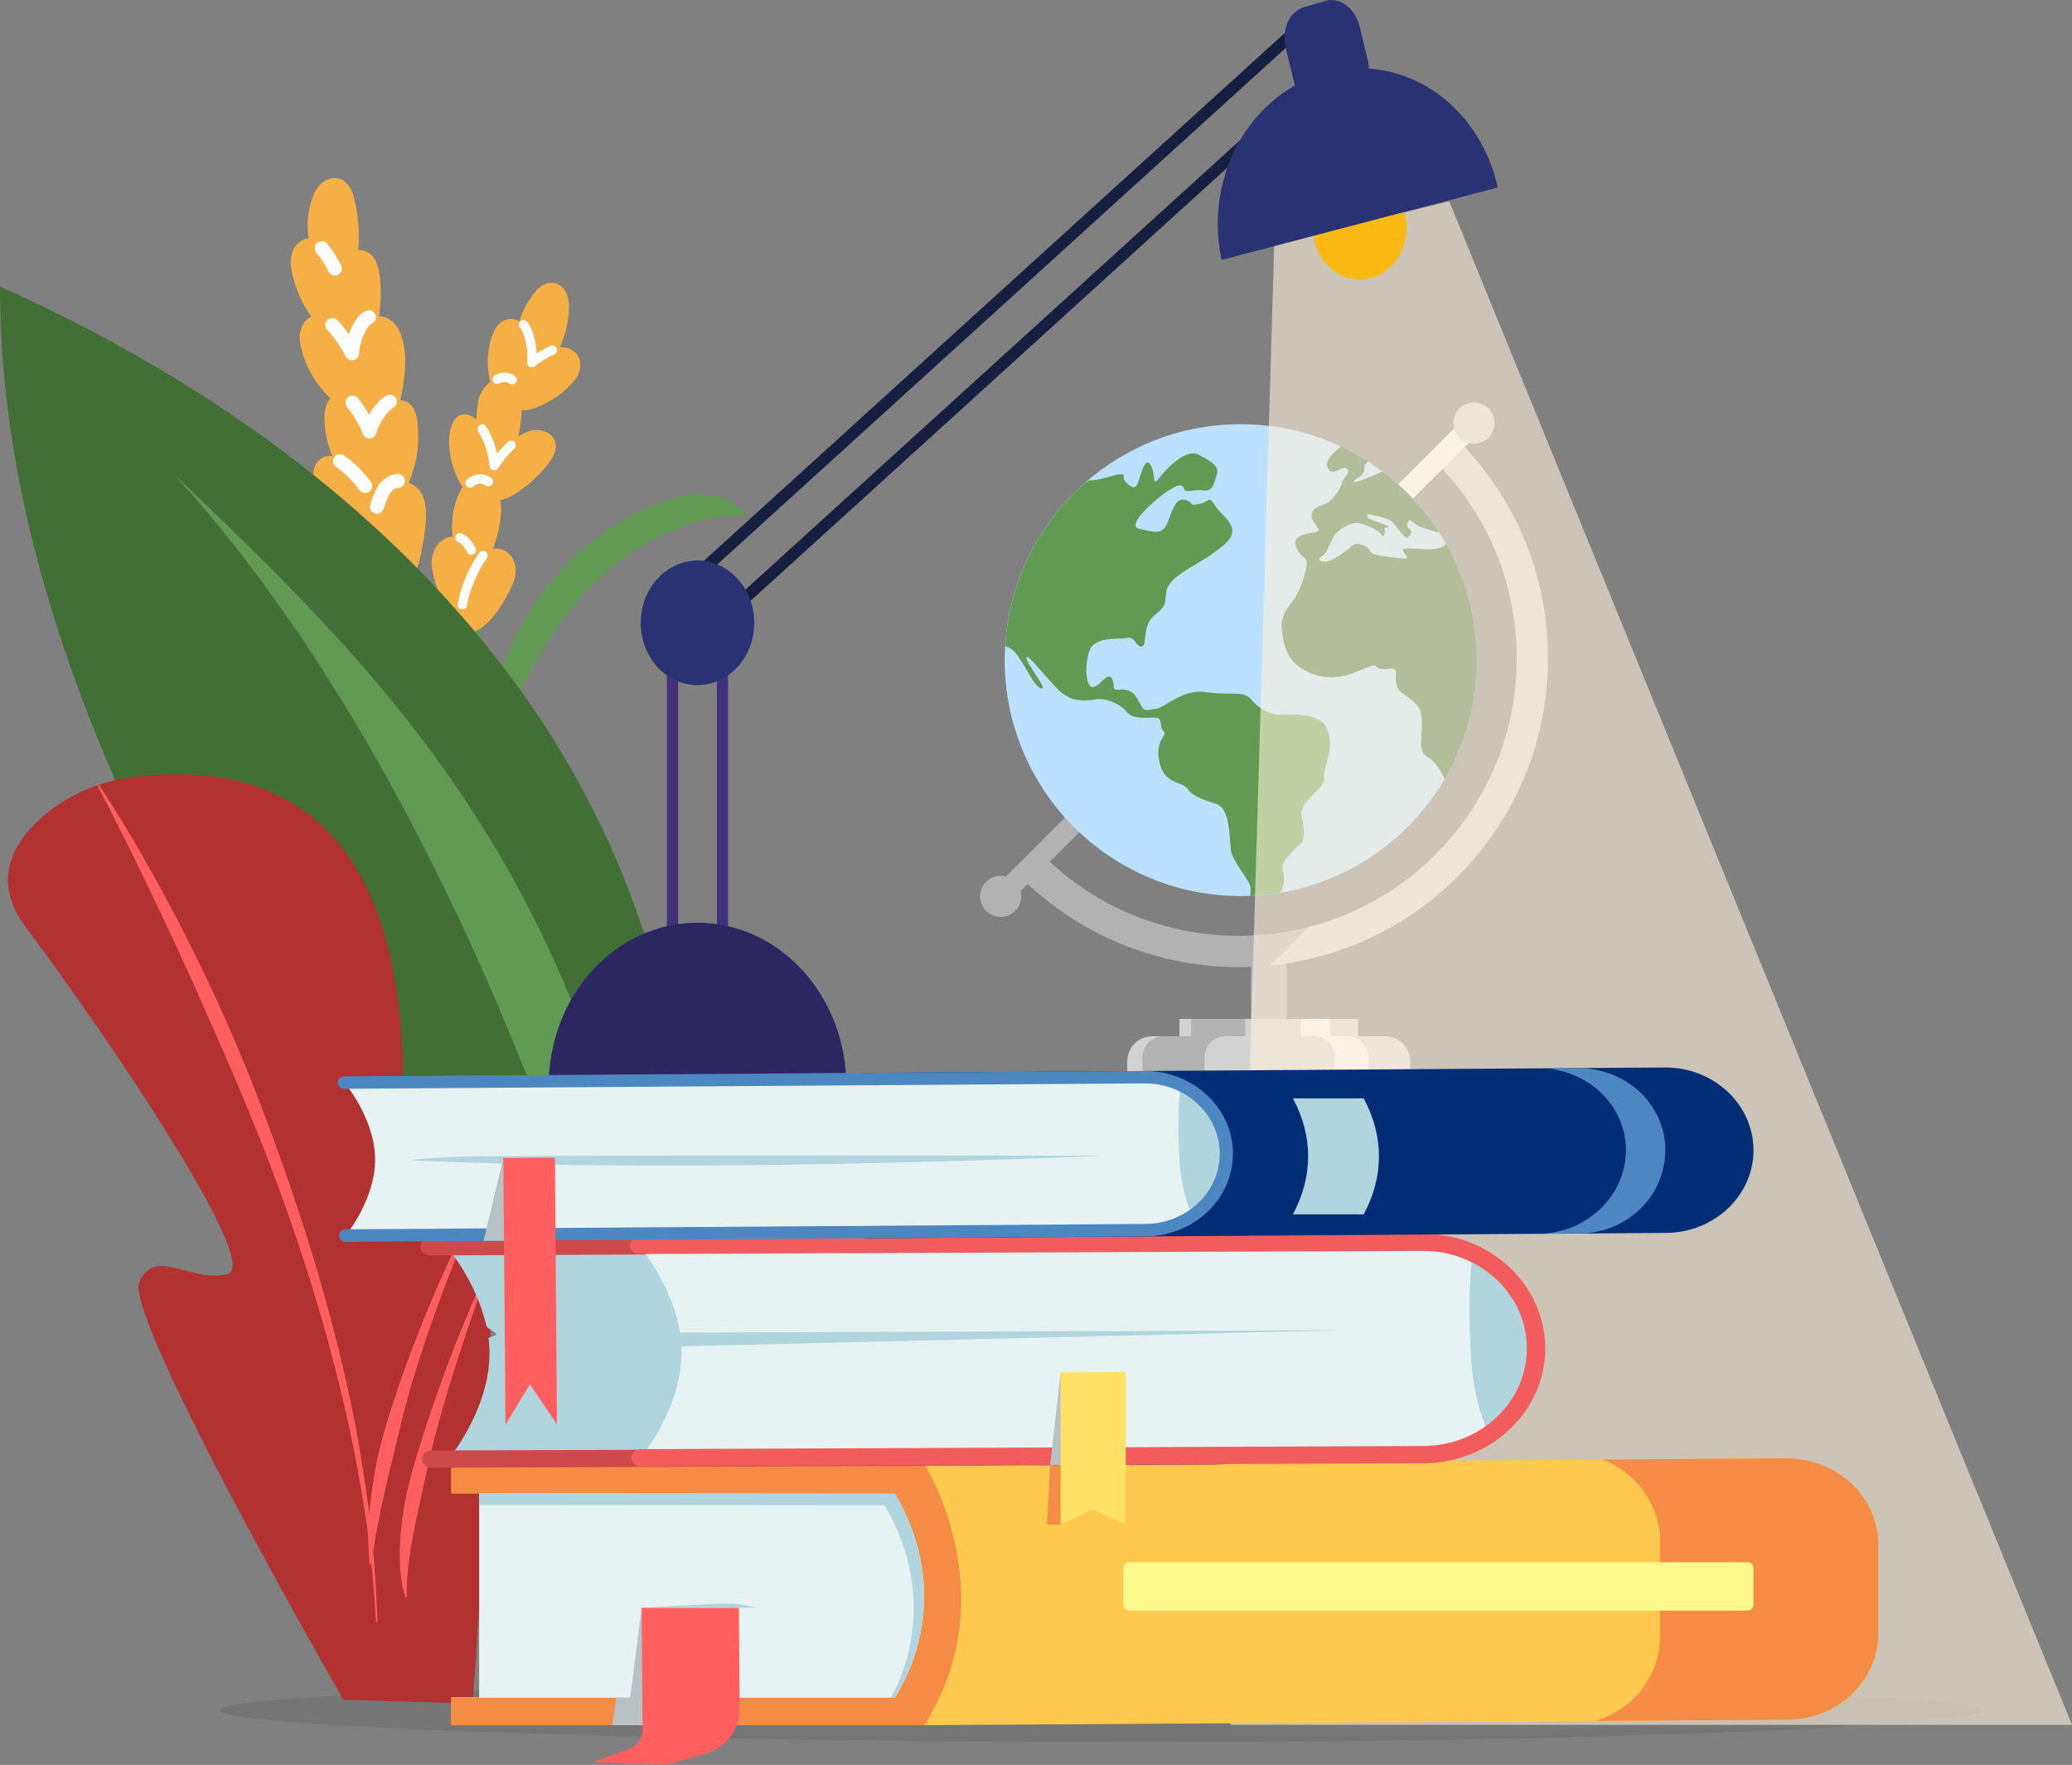 <svg width="357" height="304" viewBox="0 0 357 304" fill="none" xmlns="http://www.w3.org/2000/svg">
<rect x="0" y="0" width="357" height="304" fill="#808080" stroke="none"/>
<g clip-path="url(#clip0_2435_239208)">
<path opacity="0.14" d="M341.661 294.526C341.653 297.316 269.962 300.339 187.371 300.082C104.779 299.829 37.832 297.36 37.84 294.566C37.848 291.775 104.811 289.716 187.403 289.973C269.994 290.226 341.673 291.731 341.661 294.522V294.526Z" fill="#32323F"/>
<path d="M84.38 127.548C81.648 121.454 80.395 114.713 80.737 108.053" stroke="#619B53" stroke-width="4.03" stroke-linecap="round" stroke-linejoin="round"/>
<path d="M84.383 127.557V127.549H84.375C79.921 121.466 75.767 115.163 71.892 108.691" stroke="#619B53" stroke-width="4.03" stroke-linecap="round" stroke-linejoin="round"/>
<path d="M84.383 127.552C84.363 127.524 84.403 127.58 84.383 127.552C71.076 126.099 58.123 121.08 47.512 112.922C36.9 104.764 28.602 93.635 23.967 80.82C30.807 88.304 37.683 95.823 45.584 102.179C51.468 106.912 57.866 110.959 64.248 114.994C70.992 119.257 79.684 121.449 84.387 127.552H84.383Z" fill="#619B53"/>
<path d="M84.379 127.548C84.556 118.788 87.64 110.442 92.601 103.215C97.561 95.989 104.666 90.251 112.78 86.931C115.427 85.847 118.242 85.008 121.102 85.129C123.962 85.249 126.882 86.458 128.569 88.698C119.7 88.73 111.117 92.668 104.453 98.518C97.79 104.367 92.91 112.023 89.239 120.093C87.97 122.883 86.504 125.441 84.383 127.548H84.379Z" fill="#619B53"/>
<path d="M72.306 96.438C73.921 88.963 74.097 84.583 70.426 83.138C71.888 79.741 72.398 75.947 71.856 72.334C71.76 71.704 71.467 69.789 69.908 69.138C69.607 69.014 69.29 68.954 68.964 68.95C69.611 65.778 70.338 61.908 69.302 58.339C68.944 57.106 68.434 56.183 67.739 55.516C67.048 54.858 66.157 54.488 65.293 54.468C65.667 52.12 65.707 49.743 65.41 47.378C65.117 45.046 64.177 43.588 62.703 43.175C62.393 43.087 62.068 43.054 61.734 43.075C61.975 40.136 61.755 37.205 61.068 34.339C60.899 33.62 60.381 31.428 58.557 30.822C57.501 30.476 56.228 30.802 55.316 31.649C54.461 32.431 54.023 33.503 53.766 34.242C53.015 36.394 52.818 38.783 53.179 41.083C53.127 41.083 53.071 41.083 53.019 41.095C51.79 41.252 50.697 42.272 50.295 43.629C49.95 44.797 50.115 45.985 50.324 46.993C50.874 49.687 52.011 52.272 53.625 54.545C52.685 54.986 51.966 55.938 51.733 57.098C51.505 58.218 51.725 59.33 51.942 60.169C52.758 63.361 54.517 66.328 56.931 68.624C56.69 68.885 56.485 69.194 56.332 69.536C55.971 70.339 55.915 71.206 55.911 71.953C55.898 74.213 56.373 76.457 57.288 78.545C56.674 78.469 56.107 78.557 55.589 78.826C54.661 79.308 54.055 80.351 54.007 81.54C53.963 82.543 54.292 83.475 54.621 84.25C55.561 86.462 56.979 88.509 58.722 90.171C60.007 91.404 61.269 92.227 62.582 92.693C63.128 92.885 63.678 93.006 64.229 93.066C64.249 93.56 64.297 94.046 64.365 94.527C64.349 94.527 64.329 94.519 64.313 94.519C62.839 94.331 61.437 95.029 60.911 96.218C60.477 97.169 60.678 98.209 60.899 99.008C61.405 100.839 62.349 102.469 63.04 103.657L63.116 103.789C64.281 105.805 65.94 107.535 67.92 108.796C68.88 109.398 70.716 110.277 72.278 109.406C72.354 109.366 72.427 109.326 72.487 109.282C72.511 109.266 72.535 109.245 72.559 109.229C73.318 108.679 73.792 107.716 73.832 106.648C73.868 105.737 73.599 104.873 73.33 104.151C72.716 102.493 71.868 100.935 70.808 99.51C71.547 98.642 72.105 97.386 72.306 96.442V96.438Z" fill="#F5AF45"/>
<path d="M95.269 48.708C94.168 48.591 93.092 49.178 92.064 50.454C90.911 51.888 90.027 53.554 89.469 55.328C88.83 54.987 88.119 54.858 87.449 54.995C86.232 55.252 85.284 56.304 84.717 58.034C83.918 60.487 83.834 63.201 84.464 65.746C84.364 65.823 84.264 65.907 84.167 65.995C83.203 66.911 82.476 68.207 82.356 69.227C82.231 70.303 82.119 71.319 82.055 72.311C81.155 71.431 80.147 71.126 79.267 71.504C78.464 71.845 78.086 72.616 77.873 73.158C77.231 74.784 77.335 76.502 77.496 77.815C77.765 79.971 78.524 82.062 79.689 83.893C79.629 83.973 79.572 84.054 79.528 84.138C78.171 86.619 77.628 89.578 77.986 92.416C76.805 92.465 75.648 93.219 75.018 94.4C74.443 95.472 74.291 96.748 74.391 97.479C74.777 100.313 75.809 103.083 77.387 105.484C77.761 106.05 78.138 106.472 78.54 106.781C78.705 107.664 79.147 108.174 79.572 108.463C80.219 108.905 81.103 108.993 81.938 108.704C82.271 108.588 82.573 108.423 82.842 108.242C83.147 108.038 83.416 107.809 83.637 107.604C85.127 106.247 86.38 104.505 87.702 101.955C88.244 100.911 88.826 99.679 88.846 98.314C88.871 96.7 87.971 95.227 86.661 94.737C86.127 94.536 85.541 94.48 84.963 94.536C85.581 92.742 86.248 90.457 86.324 88.092C86.352 87.358 86.304 86.703 86.192 86.113C86.208 86.113 86.228 86.113 86.244 86.113C87.151 86.005 87.939 85.575 88.658 85.126C88.859 84.997 89.059 84.869 89.256 84.736C91.341 83.335 93.148 81.617 94.634 79.629C95.008 79.132 96.14 77.618 95.646 76.056C95.189 74.611 93.598 74.017 92.224 74.065C91.256 74.097 90.24 74.571 89.304 75.193C89.646 73.692 89.835 72.15 89.847 70.628C89.931 70.64 90.011 70.652 90.096 70.656C90.951 70.701 91.754 70.444 92.429 70.187C93.574 69.749 94.67 69.175 95.691 68.488C96.594 67.878 97.442 67.184 98.201 66.413C98.735 65.875 99.394 65.14 99.747 64.193C100.145 63.129 100.057 62.001 99.502 61.17C98.896 60.258 97.751 59.748 96.474 59.801C97.45 57.633 97.992 55.344 98.032 53.088C98.044 52.297 98.004 51.374 97.611 50.526C97.149 49.503 96.249 48.804 95.273 48.708H95.269Z" fill="#F5AF45"/>
<path d="M90.191 55.949C90.689 56.527 90.971 57.262 91.188 58.001C91.597 59.446 91.75 60.952 91.653 62.445" stroke="white" stroke-width="1.61" stroke-linecap="round" stroke-linejoin="round"/>
<path d="M91.649 62.446C92.842 61.491 94.172 60.756 95.176 60.315" stroke="white" stroke-width="1.61" stroke-linecap="round" stroke-linejoin="round"/>
<path d="M88.24 65.416C87.525 64.838 86.496 64.902 85.669 65.332" stroke="white" stroke-width="1.61" stroke-linecap="round" stroke-linejoin="round"/>
<path d="M83.094 73.9C84.246 75.799 84.957 77.971 85.15 80.183" stroke="white" stroke-width="1.61" stroke-linecap="round" stroke-linejoin="round"/>
<path d="M88.062 76.689C86.898 77.802 85.845 79.102 85.15 80.182" stroke="white" stroke-width="1.61" stroke-linecap="round" stroke-linejoin="round"/>
<path d="M84.166 82.973C83.781 82.7 83.339 82.523 82.865 82.487C82.158 82.439 81.451 82.796 80.989 83.201" stroke="white" stroke-width="1.61" stroke-linecap="round" stroke-linejoin="round"/>
<path d="M81.218 94.769C80.772 93.889 80.118 92.998 79.242 92.629" stroke="white" stroke-width="1.61" stroke-linecap="round" stroke-linejoin="round"/>
<path d="M83.207 95.699C81.451 98.228 80.234 101.131 79.66 104.154" stroke="white" stroke-width="1.61" stroke-linecap="round" stroke-linejoin="round"/>
<path d="M55.44 42.742C56.328 43.818 57.087 44.998 57.698 46.259" stroke="white" stroke-width="2.42" stroke-linecap="round" stroke-linejoin="round"/>
<path d="M60.634 60.836C59.742 59.07 58.605 57.432 57.26 55.982" stroke="white" stroke-width="2.42" stroke-linecap="round" stroke-linejoin="round"/>
<path d="M60.634 60.836C60.762 59.306 61.2 57.8 61.923 56.439C62.313 55.713 62.831 54.982 63.562 54.637" stroke="white" stroke-width="2.42" stroke-linecap="round" stroke-linejoin="round"/>
<path d="M63.666 74.268C62.915 72.502 61.927 70.84 60.738 69.334" stroke="white" stroke-width="2.42" stroke-linecap="round" stroke-linejoin="round"/>
<path d="M63.666 74.268C64.112 72.891 64.799 71.59 65.702 70.454C66.096 69.96 66.618 69.483 67.18 69.189" stroke="white" stroke-width="2.42" stroke-linecap="round" stroke-linejoin="round"/>
<path d="M62.907 83.707C61.642 81.929 60.2 80.564 58.585 79.436" stroke="white" stroke-width="2.42" stroke-linecap="round" stroke-linejoin="round"/>
<path d="M64.936 87.286C65.357 85.865 65.875 84.849 66.124 84.439C66.659 83.588 67.591 82.85 68.554 82.853" stroke="white" stroke-width="2.42" stroke-linecap="round" stroke-linejoin="round"/>
<path d="M69.004 98.591C68.173 97.563 67.229 96.624 66.185 95.805" stroke="white" stroke-width="2.42" stroke-linecap="round" stroke-linejoin="round"/>
<path fill-rule="evenodd" clip-rule="evenodd" d="M92.557 123.06C70.241 89.862 36.45 65.686 0 49.353C0.024 94.013 18.464 136.554 40.627 175.187C48.965 189.721 58.007 204.086 70.092 215.66C77.294 222.557 99.594 240.844 110.94 236.573C119.013 233.538 118.033 208.795 117.905 201.247C117.423 173.433 107.976 145.996 92.561 123.06H92.557Z" fill="#416F36"/>
<path fill-rule="evenodd" clip-rule="evenodd" d="M110.759 246.759C110.759 246.759 86.905 144.239 30.003 81.705C69.754 119.66 104.71 154.035 116.483 244.266C128.255 334.497 110.759 246.759 110.759 246.759Z" fill="#619B53"/>
<path d="M172.413 150.849C172.734 150.849 173.039 150.893 173.336 150.974L206.991 117.33L209.489 119.827L180.871 148.436C193.194 159.886 210.136 163.632 225.479 159.678L219.956 165.198H221.679V175.869H215.522V166.543C214.831 166.571 214.14 166.587 213.453 166.587C200.364 166.587 187.274 161.805 177.064 152.246L175.839 153.471C175.919 153.764 175.963 154.073 175.963 154.394C175.963 156.353 174.373 157.939 172.417 157.939C170.461 157.939 168.87 156.353 168.87 154.394C168.87 152.435 170.461 150.849 172.417 150.849" fill="#B2B2B2"/>
<path d="M156.933 185.096H278.176C280.156 185.096 281.759 186.698 281.759 188.677C281.759 190.656 280.156 192.258 278.176 192.258H156.933C154.957 192.258 153.351 190.656 153.351 188.677C153.351 186.698 154.957 185.096 156.933 185.096Z" fill="#D2D2D2"/>
<path d="M225.479 159.683C233.48 157.619 241.051 153.468 247.305 147.213C256.346 138.176 261.327 126.156 261.327 113.373C261.327 100.59 256.346 88.574 247.305 79.532L251.113 75.727C261.174 85.784 266.713 99.153 266.713 113.373C266.713 127.593 261.174 140.962 251.113 151.019C242.1 160.028 230.632 165.127 218.84 166.315L225.479 159.679V159.683Z" fill="#D2D2D2"/>
<path d="M211.1 113.228L251.474 72.871C252.164 72.181 253.281 72.181 253.972 72.871C254.663 73.562 254.663 74.678 253.972 75.369L213.598 115.725L211.1 113.228Z" fill="#F3F3F3"/>
<path d="M198.52 178.499H203.215V175.508H233.986V178.499H238.681C241.047 178.499 242.963 180.418 242.963 182.778V185.38H194.234V182.778C194.234 180.414 196.15 178.499 198.516 178.499" fill="#D2D2D2"/>
<path d="M229.255 175.508V178.499H232.163C234.151 178.499 235.766 180.113 235.766 182.1V185.38H230.006V182.1C230.006 180.113 228.395 178.499 226.403 178.499H226.19H224.098V175.508H229.259H229.255Z" fill="#F3F3F3"/>
<path d="M200.449 178.499H205.224V175.508H214.567V178.499H211.357H211.145C209.156 178.499 207.542 180.113 207.542 182.1V185.38H196.842V182.1C196.842 180.113 198.452 178.499 200.445 178.499" fill="#B2B2B2"/>
<path d="M250.426 72.871C250.426 74.83 252.012 76.416 253.972 76.416C255.932 76.416 257.519 74.826 257.519 72.871C257.519 70.916 255.932 69.326 253.972 69.326C252.012 69.326 250.426 70.916 250.426 72.871Z" fill="#D2D2D2"/>
<path d="M254.435 113.706C254.435 121.177 252.418 128.179 248.896 134.193C242.923 144.406 232.617 151.777 220.503 153.793C218.84 154.07 217.145 154.246 215.422 154.315C214.876 154.335 214.326 154.347 213.776 154.347C191.319 154.347 173.112 136.152 173.112 113.706C173.112 112.867 173.136 112.036 173.189 111.208C173.369 108.217 173.875 105.311 174.671 102.529C176.84 94.933 181.165 88.244 186.941 83.169C188.636 81.68 190.452 80.331 192.376 79.139C192.48 79.075 192.58 79.01 192.685 78.946C193.167 78.653 193.657 78.372 194.151 78.099C194.649 77.822 195.155 77.557 195.669 77.304C201.119 74.59 207.269 73.064 213.776 73.064C216.009 73.064 218.202 73.245 220.339 73.594C223.307 74.076 226.166 74.879 228.882 75.963C229.605 76.252 230.316 76.561 231.018 76.891C231.079 76.919 231.139 76.947 231.199 76.975C231.436 77.087 231.673 77.2 231.906 77.32C233.223 77.978 234.505 78.705 235.738 79.5C236.545 80.022 237.336 80.568 238.104 81.142C238.132 81.162 238.16 81.182 238.188 81.206C239.795 82.411 241.305 83.736 242.715 85.161C244.675 87.148 246.434 89.336 247.956 91.689C248.382 92.343 248.787 93.01 249.169 93.692C252.266 99.148 254.137 105.395 254.403 112.052C254.423 112.602 254.435 113.156 254.435 113.71V113.706Z" fill="#BCE0FF"/>
<path d="M224.262 140.48C224.78 142.901 224.869 144.543 224.178 145.234C223.487 145.924 220.547 148.434 220.977 149.726C221.41 151.023 221.238 152.838 220.716 153.528C220.655 153.604 220.591 153.697 220.515 153.793C218.852 154.07 217.157 154.247 215.434 154.315C215.438 153.914 215.47 153.48 215.482 153.054C215.518 151.702 212.325 148.518 212.064 146.354C211.803 144.194 211.98 139.268 209.558 138.489C207.136 137.71 205.256 136.967 204.714 135.984C203.979 134.643 200.822 135.121 199.914 131.837C198.669 127.328 201.34 126.822 200.476 125.959C199.613 125.096 200.565 123.622 198.922 123.622C197.279 123.622 195.03 123.883 194.078 122.587C193.126 121.29 190.531 120.254 189.15 120.427C187.768 120.599 184.912 121.29 182.49 118.957C180.068 116.625 176.867 112.217 176.867 113.341C176.867 114.465 180.932 119.13 179.289 118.528C177.646 117.922 175.658 111.787 173.497 111.438C173.381 111.418 173.281 111.341 173.2 111.209C173.381 108.218 173.887 105.311 174.682 102.529C176.851 94.933 181.177 88.245 186.953 83.17L187.595 82.74C189.584 82.825 191.833 81.704 193.042 81.704C194.251 81.704 193.042 82.134 194.082 83.174C195.118 84.21 195.725 84.125 196.07 83.174C196.416 82.222 197.283 78.421 198.231 80.062C199.183 81.704 198.492 83.953 199.617 82.483C200.741 81.014 204.2 77.124 206.533 78.336C208.867 79.545 210.164 80.408 209.646 81.793C209.128 83.178 209.128 84.732 207.224 84.471C205.32 84.21 204.284 85.161 203.939 84.037C203.593 82.913 201.517 84.21 199.617 85.767C197.713 87.325 194.082 90.694 196.416 91.127C198.749 91.561 200.219 92.336 201.171 90.003C202.123 87.67 202.553 85.679 204.2 86.113C205.842 86.546 204.633 87.237 206.622 86.803C208.61 86.37 208.176 85.246 209.389 87.148C210.598 89.052 214.209 90.822 211.06 93.689C207.14 97.262 201.721 98.703 200.986 101.758C200.589 103.412 201.432 104.006 199.01 105.905C196.588 107.808 197.801 111.353 196.677 111.353C195.552 111.353 195.64 109.539 194.17 109.884C192.7 110.229 188.379 109.45 187.599 112.389C186.82 115.328 187.166 118.528 188.379 118.355C189.592 118.182 190.801 115.589 191.58 116.886C192.359 118.182 191.146 118.961 193.05 118.789C194.954 118.616 195.644 119.652 196.424 121.21C197.203 122.763 197.633 122.245 199.191 122.073C200.745 121.9 203.774 118.616 207.75 119.222C211.731 119.824 214.237 118.877 215.534 120.431C216.832 121.984 218.647 123.109 220.551 123.109C222.455 123.109 227.383 122.675 228.592 125.441C230.215 129.147 227.728 132.443 228.158 134.001C228.592 135.554 223.748 138.063 224.266 140.484L224.262 140.48Z" fill="#619B53"/>
<path d="M254.446 113.706C254.446 121.177 252.43 128.179 248.907 134.193C248.289 132.788 247.268 131.086 245.875 130.367C243.541 129.158 246.308 123.883 244.059 121.378C241.81 118.869 240.284 119.909 240.517 115.846C240.597 114.4 238.095 115.93 237.143 114.806C236.191 113.682 231.877 118.291 225.985 116.018C221.43 114.26 221.113 110.747 220.856 108.326C220.595 105.905 222.008 104.608 223.165 102.882C224.326 101.152 225.467 97.261 225.033 96.487C224.603 95.708 223.736 95.623 223.217 93.809C222.699 91.994 226.158 91.821 227.021 91.561C227.885 91.299 225.704 89.77 225.981 88.622C226.242 87.546 226.993 87.245 228.286 86.811C229.584 86.377 231.17 83.868 231.17 83.262C231.17 82.656 232.688 81.395 232.206 80.841C231.343 79.85 229.62 82.439 228.748 80.54C228.218 79.38 229.716 78.063 231.018 76.891C231.078 76.919 231.138 76.947 231.198 76.975C231.435 77.087 231.672 77.2 231.905 77.32C233.223 77.979 234.504 78.705 235.737 79.5C235.661 79.588 235.58 79.661 235.492 79.721C234.628 80.283 235.492 80.628 234.841 81.536C234.195 82.443 233.456 82.399 233.287 82.917C233.114 83.435 236.183 82.054 236.962 81.793C237.199 81.716 237.661 81.484 238.187 81.202C239.794 82.407 241.304 83.732 242.714 85.157C244.674 87.144 246.433 89.332 247.955 91.685C246.911 91.561 245.493 91.019 244.702 90.737C243.489 90.304 243.103 89.224 242.714 89.702C242.324 90.175 242.28 90.693 242.886 91.127C243.493 91.561 242.842 92.335 242.497 92.64C242.151 92.942 240.509 90.565 239.858 89.874C239.211 89.184 237.263 88.923 236.311 88.666C235.359 88.405 235.448 88.71 235.749 89.184C236.05 89.657 238.99 90.308 239.207 90.697C239.424 91.087 238.516 90.653 238.516 91.171C238.777 91.432 238.516 92.942 237.998 92.078C237.48 91.215 234.974 90.264 234.195 90.091C233.415 89.918 232.206 90.352 230.736 91.388C229.266 92.424 228.921 95.017 227.969 95.623C227.017 96.23 227.105 96.663 228.23 96.748C229.355 96.832 232.379 94.672 232.986 93.981C233.592 93.291 235.58 93.893 236.014 94.844C236.448 95.796 238.52 95.796 241.031 96.141C243.537 96.487 241.894 95.623 241.722 94.756C241.545 93.893 247.256 95.358 248.815 93.977C248.943 93.865 249.064 93.765 249.176 93.688C252.273 99.144 254.145 105.391 254.41 112.048C254.43 112.598 254.442 113.152 254.442 113.706H254.446Z" fill="#416F36"/>
<path d="M81.435 293.436C81.435 293.436 87.829 210.58 82.186 207.777C76.542 204.975 71.401 213.442 68.967 209.757C66.622 206.208 83.487 127.386 23.749 133.722C17.552 134.38 11.627 136.801 7.009 140.976C2.169 145.344 -1.506 151.824 4.466 159.745C15.841 174.833 45.623 217.951 39.189 219.48C32.758 221.01 26.918 214.739 24.03 220.721C21.143 226.707 59.163 292.79 59.163 292.79L81.435 293.436Z" fill="#B23131"/>
<path d="M64.786 279.464C64.433 273.085 63.798 266.733 62.858 260.418C61.866 254.115 60.681 247.844 59.208 241.641C56.316 229.22 52.556 217.011 48.178 205.039C43.812 193.055 38.655 181.388 33.458 169.753C28.228 158.127 22.685 146.632 16.789 135.287L16.998 135.158C20.549 140.494 23.818 146.006 26.907 151.619C27.678 153.024 28.453 154.425 29.192 155.846C29.947 157.259 30.69 158.681 31.417 160.106C32.156 161.527 32.867 162.964 33.574 164.402C34.289 165.835 34.992 167.276 35.683 168.721C37.064 171.612 38.394 174.531 39.675 177.47C40.956 180.408 42.161 183.379 43.374 186.342C45.72 192.308 47.937 198.326 50.026 204.384C54.191 216.505 57.733 228.846 60.4 241.376C61.722 247.647 62.746 253.974 63.581 260.318C64.361 266.673 64.835 273.06 65.023 279.456L64.778 279.464H64.786Z" fill="#FF5F5F"/>
<path d="M82.295 207.833C80.094 212.759 78.057 217.757 76.186 222.812C74.29 227.855 72.535 232.945 71.004 238.096C70.623 239.385 70.285 240.686 69.924 241.978C69.751 242.625 69.567 243.271 69.406 243.922L68.944 245.881L68.466 247.832C68.293 248.478 68.137 249.129 67.992 249.783C67.695 251.088 67.374 252.385 67.044 253.681C66.715 254.978 66.466 256.287 66.156 257.592C66.008 258.242 65.839 258.892 65.707 259.551C65.594 260.209 65.466 260.864 65.333 261.522L64.939 263.497L64.731 264.485L64.582 265.481C64.369 266.806 64.156 268.138 63.883 269.479L63.638 269.471C63.538 268.118 63.502 266.753 63.461 265.388L63.445 264.361L63.493 263.341L63.618 261.297C63.658 260.615 63.706 259.932 63.763 259.25C63.831 258.571 63.935 257.897 64.02 257.222C64.221 255.873 64.397 254.516 64.638 253.175C65.606 247.8 67.394 242.633 69.133 237.498C70.916 232.371 72.912 227.329 75.049 222.354C75.595 221.114 76.133 219.873 76.708 218.649C77.27 217.416 77.837 216.192 78.427 214.971C79.584 212.526 80.797 210.109 82.078 207.725L82.299 207.833H82.295Z" fill="#FF5F5F"/>
<path d="M84.086 218.965C82.403 223.53 80.796 228.119 79.31 232.748C77.796 237.365 76.378 242.006 75.129 246.687C74.502 249.028 73.944 251.38 73.446 253.745L71.916 260.803C71.397 263.148 70.944 265.504 70.594 267.873C70.261 270.246 70.016 272.622 70.1 275.063L69.859 275.108C69.072 272.751 68.871 270.222 68.871 267.749C68.879 267.13 68.887 266.508 68.919 265.89L69.048 264.035C69.172 262.806 69.317 261.578 69.502 260.357C70.221 255.468 71.771 250.79 73.249 246.133C74.747 241.476 76.406 236.883 78.157 232.335C79.961 227.802 81.812 223.293 83.865 218.869L84.09 218.965H84.086Z" fill="#FF5F5F"/>
<path opacity="0.6" fill-rule="evenodd" clip-rule="evenodd" d="M249.703 34.68L357 297.107H212.028L219.547 42.067L249.703 34.68Z" fill="#FFF2DA"/>
<path d="M122.645 109.558C121.782 110.345 120.685 110.79 119.565 110.814C118.034 110.846 116.6 110.124 115.624 108.835C114.777 107.711 114.375 106.286 114.5 104.836C114.624 103.379 115.259 102.066 116.283 101.135L225.773 1.674C226.637 0.887 227.733 0.441 228.854 0.417C230.38 0.385 231.818 1.108 232.79 2.4C234.545 4.721 234.248 8.178 232.131 10.101L122.641 109.562M231.316 3.737C230.718 2.942 229.834 2.501 228.894 2.521C228.195 2.537 227.541 2.802 226.998 3.292L117.508 102.753C116.878 103.323 116.488 104.134 116.412 105.029C116.335 105.924 116.58 106.8 117.102 107.49C117.701 108.285 118.585 108.727 119.524 108.711C120.223 108.695 120.878 108.426 121.42 107.936L230.91 8.479C232.212 7.294 232.397 5.17 231.316 3.741" fill="#171F41"/>
<path d="M242.032 41.729C240.815 46.422 236.36 49.144 232.083 47.812C227.805 46.475 225.323 41.589 226.54 36.895C227.757 32.202 232.215 29.48 236.493 30.813C240.77 32.15 243.253 37.036 242.036 41.729" fill="#FCB913"/>
<path d="M240.971 12.775C239.272 12.245 237.565 11.928 235.87 11.807C235.846 11.337 235.786 10.86 235.67 10.378L234.272 4.613C233.501 1.429 230.886 -0.57 228.428 0.148L224.596 1.268C222.138 1.983 220.772 5.147 221.547 8.33L222.945 14.095C222.997 14.308 223.058 14.513 223.126 14.714C217.306 17.99 212.687 23.799 210.755 31.242C209.57 35.819 209.546 40.452 210.482 44.772L258.058 32.294C256.049 23.201 249.764 15.517 240.975 12.775" fill="#293374"/>
<path d="M125.44 181.156C125.44 184.34 123.079 186.933 120.175 186.933C117.271 186.933 114.909 184.34 114.909 181.156V106.064C114.909 102.881 117.275 100.287 120.175 100.287C123.075 100.287 125.44 102.877 125.44 106.064V181.156ZM123.525 106.064C123.525 104.041 122.022 102.391 120.175 102.391C118.327 102.391 116.829 104.041 116.829 106.064V181.156C116.829 183.179 118.331 184.829 120.175 184.829C122.022 184.829 123.525 183.183 123.525 181.156V106.064Z" fill="#42327A"/>
<path d="M120.175 158.939C106.012 158.939 94.533 171.538 94.533 187.075H145.82C145.82 171.538 134.341 158.939 120.179 158.939" fill="#2C2661"/>
<path d="M129.726 104.985C130.883 110.774 127.545 116.495 122.271 117.764C116.998 119.033 111.78 115.371 110.624 109.586C109.467 103.801 112.805 98.08 118.078 96.807C123.352 95.534 128.569 99.2 129.726 104.985Z" fill="#293374"/>
<path d="M77.768 257.233V252.122H159.219L307.834 251.203C316.549 251.203 323.618 257.844 323.618 266.034V281.406C323.618 289.596 316.553 296.236 307.834 296.236L159.219 297.156H77.768V292.334H85.053V257.233H77.768Z" fill="#FFC950"/>
<path d="M286.057 281.691V265.708C286.057 259.225 281.96 253.676 276.156 251.396L307.834 251.199C316.55 251.199 323.619 257.84 323.619 266.03V281.402C323.619 289.592 316.554 296.233 307.834 296.233L274.891 296.437C281.357 294.51 286.057 288.637 286.057 281.687V281.691Z" fill="#F48C45"/>
<path d="M180.94 252.364L180.386 262.589H182.88L183.382 252.283L180.94 252.364Z" fill="#F48C45"/>
<path d="M159.219 297.158H77.768V292.337H85.053V257.236H77.768V252.125H159.219C159.219 252.125 173.59 274.652 159.219 297.162V297.158Z" fill="#F48C45"/>
<path d="M82.552 257.232V292.422H154.202C160.894 281.498 160.89 268.598 154.198 257.293L82.552 257.232Z" fill="#E7F2F2"/>
<path d="M152.403 259.292L82.552 259.232V257.232L154.198 257.293C160.89 268.598 160.894 281.498 154.202 292.422H153.544C159.074 281.943 158.689 269.911 152.403 259.288V259.292Z" fill="#B1D5DE"/>
<g style="mix-blend-mode:multiply">
<path d="M110.554 276.938L108.582 292.422H106.184L105.478 297.16H112.446L110.554 276.938Z" fill="#B8C2C4"/>
</g>
<path d="M127.312 276.938L127.444 294.398C127.472 297.955 125.006 301.102 121.387 302.134L114.841 304.001L102.188 303.539L108.318 301.283C109.776 300.745 110.732 299.42 110.72 297.947L110.559 276.938H127.316H127.312Z" fill="#FF5F5F"/>
<path d="M77.282 251.324L212.241 250.782C222.989 250.71 231.641 242.463 231.565 232.362C231.488 222.261 222.712 214.131 211.96 214.204L77.001 214.746C77.001 214.746 82.094 220.716 83.793 228.376C83.901 228.857 85.436 229.339 85.516 229.833C85.552 230.066 84.142 230.307 84.171 230.544C84.231 231.009 84.271 231.475 84.299 231.949C84.319 232.294 84.331 232.639 84.335 232.989C84.411 242.768 77.282 251.328 77.282 251.328V251.324Z" fill="#B1D5DE"/>
<path d="M74.286 252.824L209.245 252.282C220.849 252.202 230.219 243.269 230.135 232.365C230.05 221.461 220.543 212.657 208.94 212.733L73.981 213.275C73.109 213.279 72.406 213.949 72.414 214.768C72.422 215.587 73.133 216.25 74.005 216.242L208.964 215.7C218.824 215.632 226.905 223.119 226.978 232.385C227.05 241.651 219.085 249.243 209.225 249.311L74.266 249.853C73.394 249.857 72.691 250.528 72.699 251.347C72.707 252.166 73.418 252.828 74.29 252.82L74.286 252.824Z" fill="#CE4949"/>
<path d="M110.383 251.099L245.342 250.557C256.09 250.485 264.741 242.239 264.665 232.138C264.589 222.037 255.813 213.907 245.061 213.979L110.102 214.521C110.102 214.521 117.363 223.032 117.436 232.76C117.512 242.54 110.383 251.099 110.383 251.099Z" fill="#E7F2F2"/>
<path d="M253.812 215.865C260.194 218.832 264.608 224.987 264.66 232.133C264.709 238.3 261.495 243.772 256.543 247.12C254.953 243.551 253.752 239.115 253.438 233.647C252.908 224.397 253.262 219.001 253.808 215.865H253.812Z" fill="#B1D5DE"/>
<path d="M110.39 252.584L132.875 252.467L245.349 252.042C256.953 251.962 266.324 243.029 266.239 232.125C266.155 221.221 256.648 212.416 245.044 212.493L110.085 213.035C109.213 213.039 108.511 213.709 108.519 214.528C108.527 215.347 109.238 216.01 110.109 216.002L245.068 215.46C254.929 215.391 263.01 222.879 263.078 232.145C263.15 241.411 255.186 249.003 245.325 249.071L110.366 249.613C109.495 249.617 108.792 250.287 108.8 251.106C108.808 251.925 109.519 252.588 110.39 252.58V252.584Z" fill="#F25C5C"/>
<g style="mix-blend-mode:multiply">
<path d="M182.744 236.404L180.94 252.363H183.86L182.744 236.404Z" fill="#B8C2C4"/>
</g>
<path d="M116.058 229.538L231.239 229.133L116.074 231.943L116.058 229.538Z" fill="#B1D5DE"/>
<path d="M193.966 236.328L193.962 262.512L188.122 260.047L182.735 262.589L182.743 236.404L193.966 236.328Z" fill="#FFE164"/>
<path d="M149.213 211.156L149.029 186.943C148.402 186.947 147.888 186.473 147.884 185.883C147.88 185.293 148.386 184.811 149.012 184.807L286.847 183.875C295.206 183.819 302.058 190.162 302.118 198.019C302.178 205.876 295.427 212.312 287.068 212.368L149.233 213.299C148.607 213.303 148.093 212.83 148.089 212.24C148.085 211.649 148.591 211.168 149.217 211.164L149.213 211.156Z" fill="#002D75"/>
<path d="M265.09 212.508C273.448 212.452 280.2 205.868 280.14 198.011C280.083 190.539 273.914 184.537 266.118 184.007L271.765 183.967C280.124 183.911 286.867 190.154 286.928 198.011C286.988 205.868 280.493 212.404 272.135 212.46L265.09 212.508Z" fill="#4C87C2"/>
<path d="M59.541 212.829L197.375 211.898C205.119 211.846 211.353 205.904 211.297 198.625C211.24 191.347 204.918 185.489 197.175 185.545L59.34 186.477C59.34 186.477 64.569 192.607 64.626 199.617C64.678 206.663 59.545 212.829 59.545 212.829H59.541Z" fill="#E7F2F2"/>
<path d="M190.451 199.071C190.451 199.071 105.855 198.922 82.451 199.187C74.699 199.276 70.582 199.854 70.582 199.854C70.582 199.854 85.523 200.645 108.578 200.761C130.492 200.873 159.733 200.347 190.451 199.071Z" fill="#B1D5DE"/>
<path d="M203.48 186.906C208.079 189.042 211.256 193.478 211.296 198.629C211.328 203.074 209.019 207.016 205.448 209.425C204.304 206.851 203.44 203.656 203.211 199.717C202.83 193.053 203.083 189.167 203.476 186.906H203.48Z" fill="#B1D5DE"/>
<path d="M59.549 213.901L197.384 212.97C205.742 212.913 212.494 206.478 212.433 198.621C212.373 190.764 205.525 184.421 197.163 184.477L59.328 185.408C58.697 185.412 58.195 185.894 58.199 186.484C58.203 187.074 58.717 187.552 59.344 187.544L197.179 186.613C204.284 186.565 210.104 191.956 210.156 198.633C210.208 205.309 204.469 210.777 197.363 210.826L59.529 211.757C58.898 211.761 58.396 212.243 58.4 212.833C58.404 213.423 58.918 213.901 59.545 213.893L59.549 213.901Z" fill="#4C87C2"/>
<g style="mix-blend-mode:multiply">
<path d="M86.728 199.469L83.322 213.737H88.712L86.728 199.469Z" fill="#B8C2C4"/>
</g>
<path d="M95.617 199.408L95.966 245.377L91.307 238.443L87.082 245.437L86.728 199.468L95.617 199.408Z" fill="#FF5F5F"/>
<path d="M194.532 269.088H301.106C301.66 269.088 302.114 269.55 302.114 270.112V276.407C302.114 276.969 301.66 277.431 301.106 277.431H194.532C193.977 277.431 193.523 276.969 193.523 276.407V270.112C193.523 269.55 193.977 269.088 194.532 269.088Z" fill="#FFF98D"/>
<path d="M127.312 276.938H130.248C130.248 276.938 128.452 276.275 125.729 276.223C123.006 276.171 110.555 276.938 110.555 276.938H127.312Z" fill="#B1D5DE"/>
<path d="M234.966 209.177C238.464 202.633 238.464 195.743 234.966 189.195C230.897 189.195 226.828 189.195 222.764 189.195C226.262 195.739 226.262 202.629 222.764 209.177C226.832 209.177 230.901 209.177 234.966 209.177Z" fill="#B1D5DE"/>
</g>
<defs>
<clipPath id="clip0_2435_239208">
<rect width="357" height="304" fill="white"/>
</clipPath>
</defs>
</svg>
